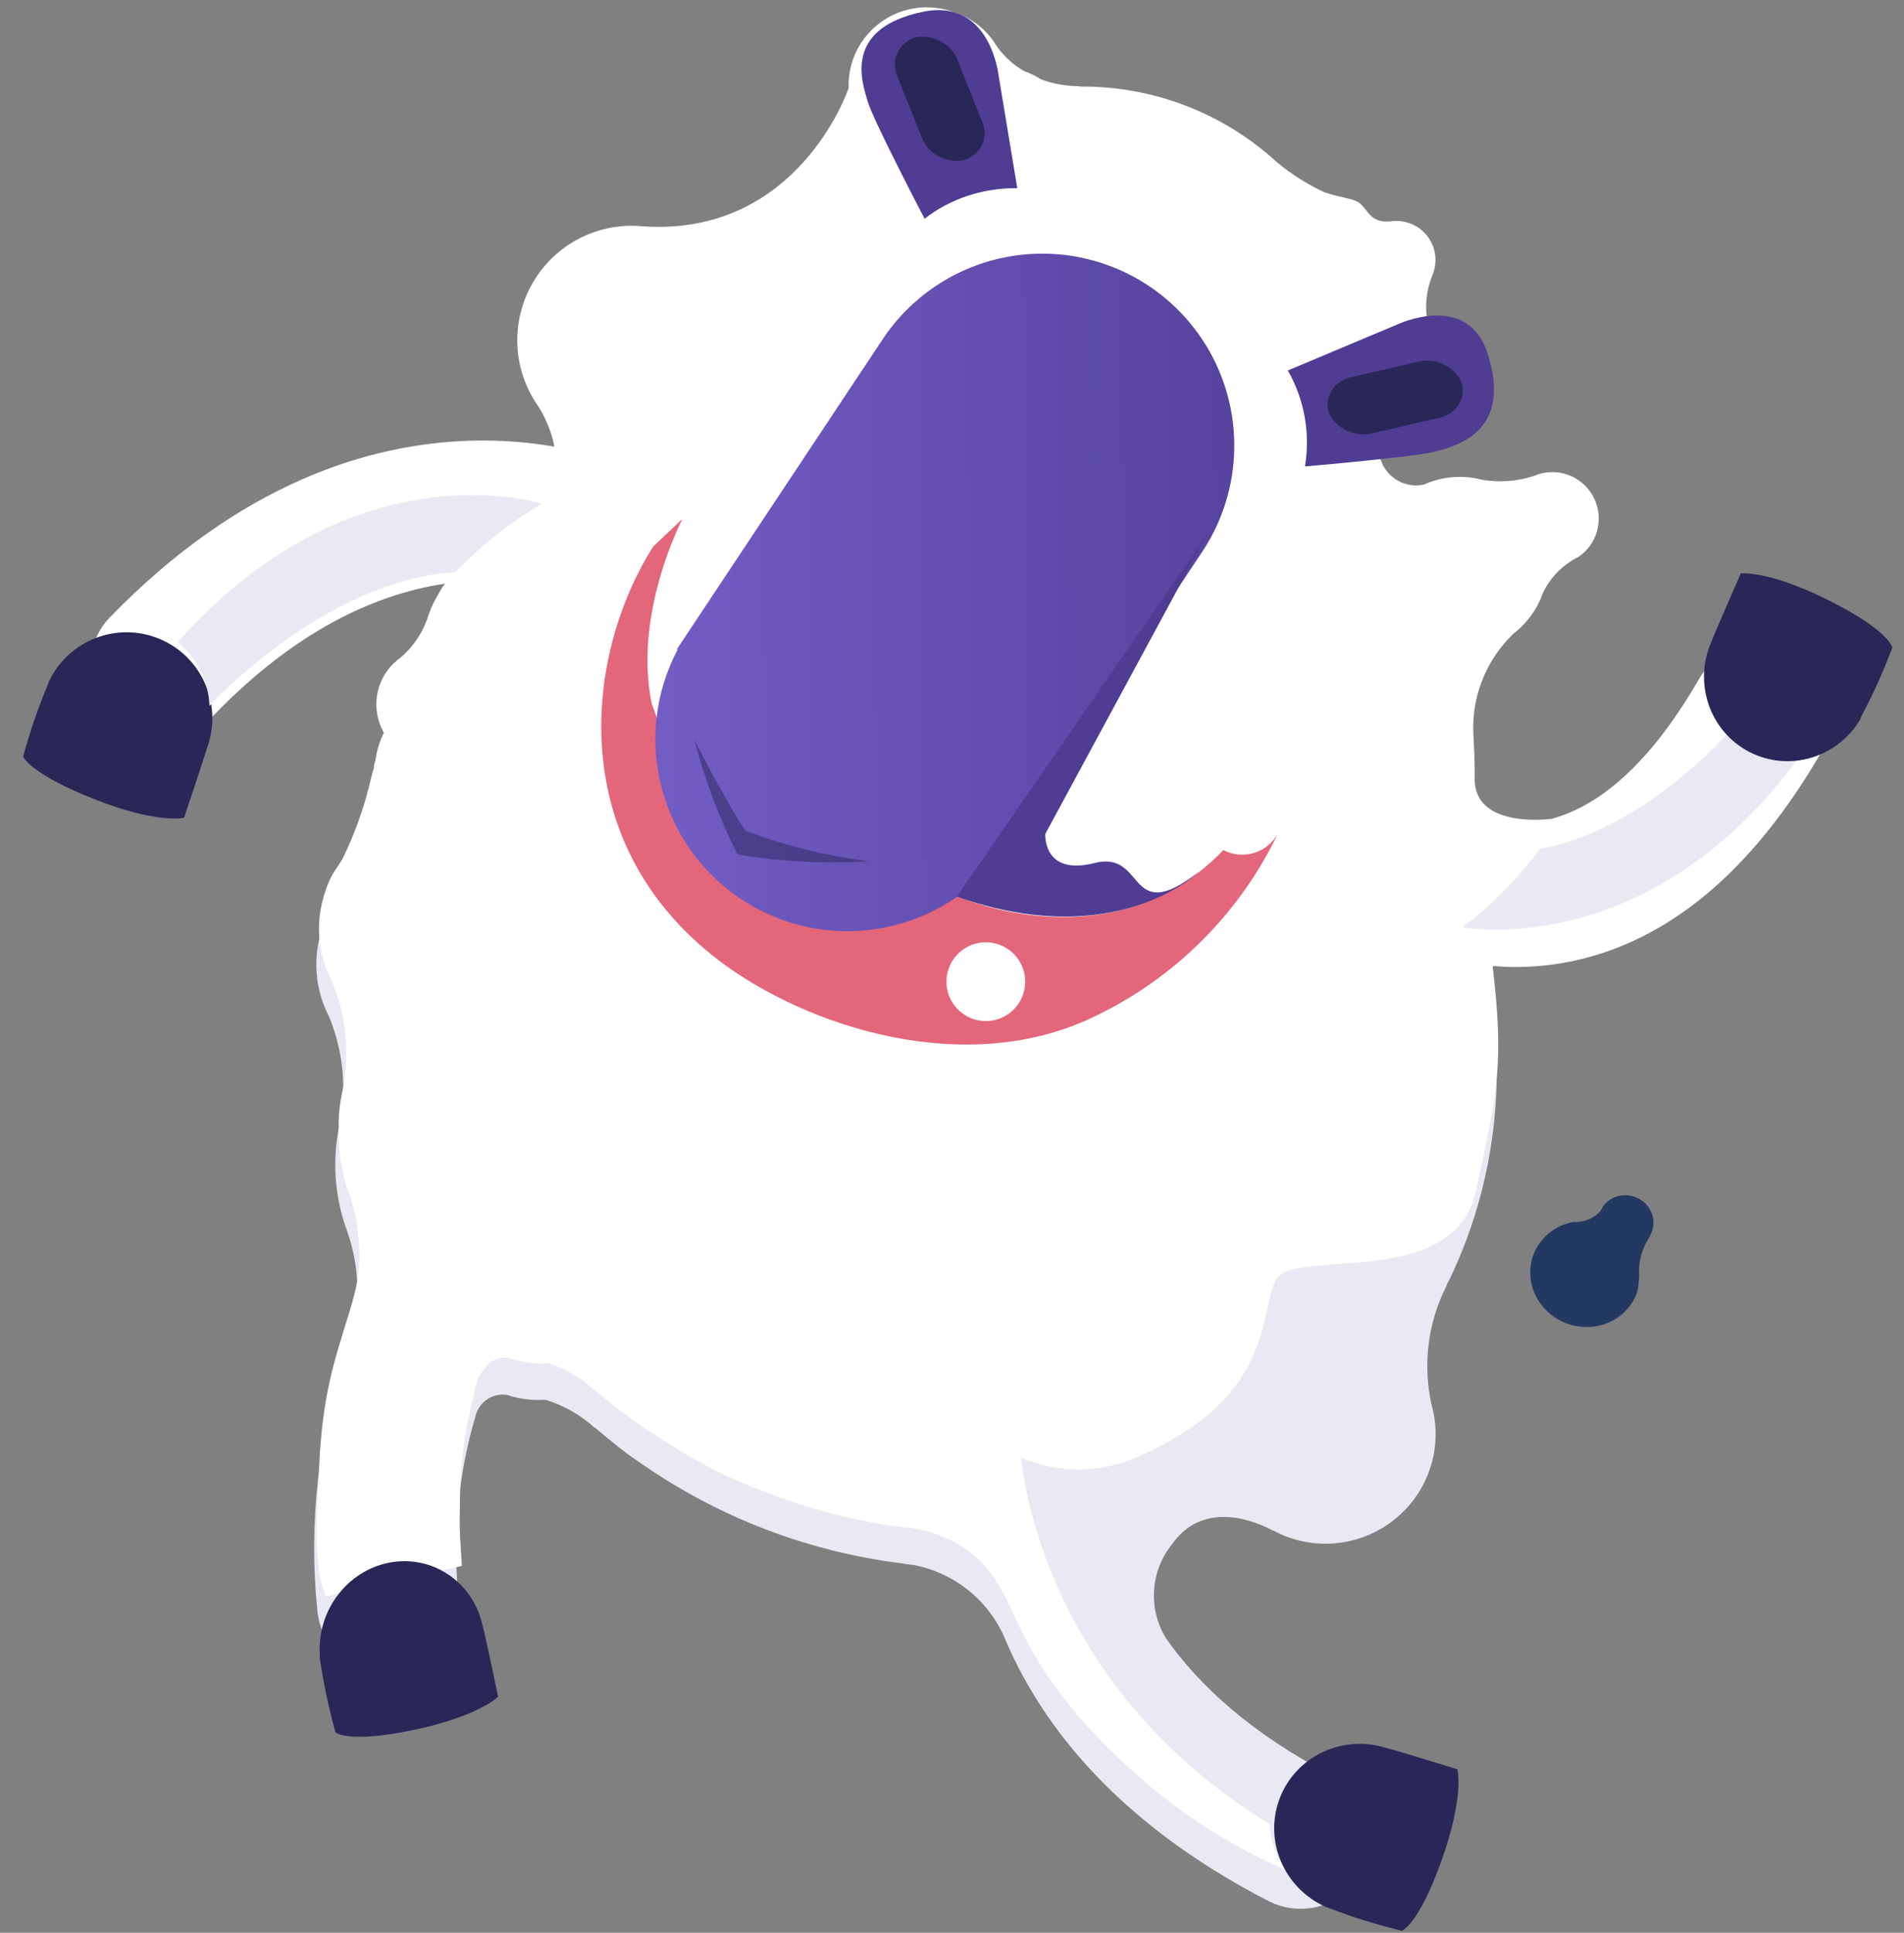 <?xml version="1.0" encoding="UTF-8"?>
<svg width="68px" height="69px" viewBox="0 0 68 69" version="1.1" xmlns="http://www.w3.org/2000/svg" xmlns:xlink="http://www.w3.org/1999/xlink">
    <rect x="0" y="0" width="68" height="69" fill="#808080" stroke="none"/>
    <!-- Generator: sketchtool 51.1 (57501) - http://www.bohemiancoding.com/sketch -->
    <title>D098F2B8-A387-4226-9E82-20B4C7D14A08-1185-00004F377235FFA0</title>
    <desc>Created with sketchtool.</desc>
    <defs>
        <linearGradient x1="-122.859%" y1="117.258%" x2="150.952%" y2="-30.907%" id="linearGradient-1">
            <stop stop-color="#937BF3" offset="0%"></stop>
            <stop stop-color="#4E3D93" offset="86.565%"></stop>
            <stop stop-color="#322662" offset="100%"></stop>
        </linearGradient>
    </defs>
    <g id="Responsive-" stroke="none" stroke-width="1" fill="none" fill-rule="evenodd">
        <g id="2c-Dashboard-capteur-Lightbox-responsive" transform="translate(-28, -118)" fill-rule="nonzero">
            <g id="2" transform="translate(-2, 74)">
                <g id="Title" transform="translate(21, 37)">
                    <g id="Tuiles-/-Clients-/-Header-Info">
                        <g id="List-/-Capteur-/-Illustration-/-Moutons">
                            <g>
                                <g transform="translate(40.055, 41.295) rotate(19) translate(-40.055, -41.295) translate(9.055, 8.295)">
                                    <path d="M3.684,33.764 C2.813,33.764 2.002,33.334 1.532,32.622 C1.061,31.91 0.995,31.014 1.357,30.245 C7.074,18.066 17.026,19.128 17.445,19.175 L16.815,24.11 L16.844,24.11 C16.574,24.11 10.114,23.57 6.021,32.301 C5.607,33.194 4.692,33.767 3.684,33.764 Z" id="Shape" fill="#FFFFFF"></path>
                                    <path d="M58.198,56.926 C57.922,55.978 57.116,55.278 56.136,55.137 C52.849,54.652 50.54,53.618 48.911,52.445 C47.944,51.668 47.575,50.366 47.992,49.2 C48.546,47.216 50.734,47.463 51.201,47.541 L51.269,47.541 C51.473,47.576 51.68,47.594 51.887,47.594 C54.064,47.594 55.83,45.833 55.83,43.661 C55.83,42.872 55.589,42.103 55.139,41.454 C54.374,40.209 54.063,38.739 54.259,37.292 C54.259,37.21 54.259,37.142 54.284,37.065 C55.314,28.46 49.694,20.118 40.509,17.499 C31.324,14.879 21.61,18.92 17.355,26.675 C16.655,28.002 15.564,29.082 14.229,29.77 C13.034,30.178 12.231,31.299 12.231,32.559 C12.232,32.778 12.258,32.996 12.308,33.209 C12.51,34.494 12.51,35.803 12.308,37.089 C12.199,37.457 12.143,37.839 12.143,38.224 C12.137,39.342 12.594,40.413 13.407,41.182 C14.235,42.124 14.782,43.279 14.987,44.515 C15.116,45.876 15.649,47.168 16.519,48.225 C17.429,49.38 17.914,50.811 17.895,52.28 L17.895,52.328 C17.906,55.439 18.589,58.511 19.898,61.335 C20.46,62.61 21.949,63.191 23.229,62.635 C23.563,62.493 23.862,62.279 24.104,62.009 C24.766,61.273 24.935,60.218 24.537,59.313 C23.608,57.308 23.081,55.141 22.986,52.935 C22.947,52.425 23.299,51.967 23.803,51.872 C24.181,51.87 24.558,51.806 24.916,51.683 L25.159,51.591 C25.838,51.564 26.515,51.69 27.138,51.96 L27.172,51.96 C27.79,52.202 28.426,52.445 29.088,52.614 C32.367,53.552 35.827,53.669 39.162,52.954 L39.206,52.954 L39.537,52.881 C40.938,52.688 42.347,53.17 43.334,54.181 C45.541,56.689 49.237,59.206 55.397,60.103 C56.248,60.224 57.101,59.906 57.665,59.26 C58.229,58.613 58.426,57.726 58.188,56.902 L58.198,56.926 Z" id="Shape" fill="#E9E9F4"></path>
                                    <path d="M54.557,57.496 C46.043,55.606 42.67,49.658 41.891,48.014 C43.441,48.125 44.96,47.544 46.033,46.428 C49.728,42.912 48.229,40.33 48.433,39.039 C48.638,37.748 54.581,37.37 54.153,33.719 C53.724,30.068 53.627,29.097 52.079,25.886 L12.587,29.469 C12.248,29.805 12.036,30.248 11.988,30.721 C11.902,31.138 11.902,31.567 11.988,31.983 C11.988,32.07 11.988,32.158 12.022,32.254 C12.022,32.477 12.076,32.883 12.105,33.366 C12.14,34.092 12.118,34.82 12.037,35.542 C11.974,36.142 11.759,36.205 11.832,37.351 C11.91,38.288 12.316,39.168 12.981,39.837 C13.347,40.219 13.659,40.649 13.911,41.113 C14.321,41.839 14.592,42.634 14.709,43.458 C14.758,43.955 14.872,44.443 15.05,44.909 C15.261,45.567 15.58,46.187 15.994,46.742 C16.247,47.045 16.473,47.368 16.671,47.709 C17.606,49.46 17.469,50.045 17.567,52.288 C17.664,54.532 18.112,55.886 18.784,58.12 C19.455,60.354 20.044,60.775 20.044,60.775 L24.269,58.169 C24.269,58.169 23.968,57.453 23.851,57.163 C23.734,56.873 23.578,56.423 23.228,55.306 C22.943,54.298 22.761,53.265 22.683,52.221 C22.576,51.787 22.648,51.33 22.882,50.949 C23.021,50.755 23.238,50.63 23.476,50.606 C23.713,50.602 23.95,50.577 24.182,50.528 C24.408,50.484 24.629,50.414 24.839,50.32 L24.99,50.32 C25.328,50.326 25.665,50.372 25.993,50.456 C26.479,50.552 27.453,51.07 29.376,51.524 C30.879,51.93 32.428,52.143 33.986,52.158 C35.567,52.2 37.149,52.059 38.698,51.737 C39.032,51.641 39.377,51.589 39.725,51.582 C41.886,51.539 42.821,52.738 43.702,53.638 C44.583,54.537 46.179,56.022 49.519,57.385 C51.49,58.202 53.58,58.702 55.71,58.865 C55.175,58.559 54.766,58.074 54.557,57.496 Z" id="Shape" fill="#FFFFFF"></path>
                                    <path d="M58.712,11.854 C57.335,11.588 56.002,12.488 55.733,13.865 C55.117,17.031 53.992,19.18 52.388,20.281 C51.982,20.476 49.908,21.382 49.336,19.874 C49.204,19.463 49.052,19.062 48.891,18.666 L48.842,18.534 C48.253,17.236 48.29,15.739 48.945,14.472 C49.281,13.966 49.462,13.372 49.463,12.764 C49.534,12.145 49.811,11.567 50.251,11.125 C50.758,10.44 50.663,9.481 50.031,8.909 C49.4,8.336 48.437,8.336 47.805,8.909 C47.283,9.306 46.669,9.564 46.02,9.657 L45.966,9.657 C45.3,9.735 44.676,10.025 44.186,10.484 C43.864,10.679 43.474,10.729 43.114,10.619 C42.754,10.51 42.457,10.253 42.298,9.912 C42.171,9.475 42.241,9.006 42.489,8.625 C42.616,8.46 42.724,8.281 42.811,8.091 C43.01,7.7 43.113,7.268 43.115,6.829 C43.115,6.374 43,5.926 42.782,5.527 C42.763,5.459 42.73,5.396 42.684,5.341 C42.221,4.765 41.992,4.034 42.043,3.296 C42.043,3.267 42.043,3.237 42.043,3.203 C42.033,2.44 41.412,1.828 40.65,1.828 C40.461,1.827 40.275,1.866 40.102,1.941 C39.412,2.293 39.168,1.941 38.845,1.774 C38.522,1.608 38.14,1.774 37.426,1.774 C36.757,1.704 36.099,1.548 35.47,1.309 C33.089,0.275 30.405,0.18 27.957,1.045 L27.913,1.045 C27.474,1.195 27.013,1.268 26.549,1.26 C26.335,1.205 26.114,1.177 25.893,1.177 C25.384,1.084 24.908,0.861 24.509,0.531 C24.003,0.161 23.385,-0.025 22.758,0.003 C22.016,0.004 21.305,0.3 20.781,0.826 C20.258,1.352 19.964,2.064 19.965,2.807 C19.969,3.101 20.018,3.393 20.112,3.673 L20.151,3.78 C20.153,3.8 20.153,3.82 20.151,3.839 C20.151,3.839 20.176,9.393 14.82,10.846 C13.266,11.212 12.068,12.45 11.752,14.016 C11.437,15.582 12.062,17.188 13.353,18.128 C13.353,18.128 15.045,19.361 14.747,21.166 C14.747,21.174 14.747,21.183 14.747,21.191 C14.747,21.191 12.428,23.995 12.179,25.639 C12.125,25.886 12.095,26.139 12.091,26.392 C12.091,26.48 12.091,26.568 12.091,26.661 C12.076,27.215 11.919,27.756 11.636,28.232 C11.388,28.577 11.254,28.991 11.255,29.416 C11.257,30.548 12.173,31.464 13.304,31.467 C14.377,31.505 15.357,32.083 15.911,33.003 L15.965,33.106 C18.123,37.697 22.126,41.157 26.979,42.628 C27.395,42.755 27.816,42.863 28.231,42.961 C28.231,42.961 32.144,43.896 34.311,45.481 C37.03,47.473 43.604,47.389 44.675,42.569 L44.675,42.53 C44.675,42.486 44.675,42.437 44.699,42.393 C44.792,41.904 45.056,40.676 45.325,40.485 C45.594,40.294 47.159,39.996 47.551,38.528 C47.942,37.06 47.257,36.174 47.746,35.156 C48.313,33.982 48.788,32.767 49.17,31.52 C49.267,31.241 49.365,30.963 49.448,30.684 C49.623,30.104 49.769,29.516 49.884,28.922 L49.884,28.956 C49.884,28.956 50.622,26.461 52.168,25.918 C53.048,25.69 53.893,25.341 54.677,24.88 C57.748,23.075 59.783,19.698 60.727,14.849 C60.858,14.184 60.719,13.495 60.341,12.933 C59.963,12.372 59.377,11.983 58.712,11.854 Z" id="Shape" fill="#FFFFFF"></path>
                                    <path d="M24.236,7.316 C24.874,6.335 25.854,5.591 27.011,5.208 L25.072,1.624 C25.072,1.624 23.892,-0.9 21.785,0.345 C19.253,1.842 20.539,3.442 20.955,4.025 C21.37,4.607 24.236,7.316 24.236,7.316 Z" id="Shape" fill="#4E3D93"></path>
                                    <path d="M39.96,11.255 C39.761,10.076 39.163,9.002 38.266,8.214 L41.387,5.426 C41.387,5.426 43.417,3.394 44.844,5.357 C46.572,7.71 44.799,8.817 44.202,9.228 C43.604,9.638 39.96,11.255 39.96,11.255 Z" id="Shape" fill="#4E3D93"></path>
                                    <path d="M21.818,1.3 C21.297,1.696 21.236,2.39 21.683,2.852 L23.241,4.657 C23.641,5.099 24.358,5.195 24.888,4.877 C25.375,4.514 25.465,3.881 25.096,3.422 L23.538,1.617 C23.157,1.116 22.393,0.975 21.818,1.3 Z" id="Shape" fill="#292758"></path>
                                    <path d="M40.142,9.168 C40.579,9.632 41.364,9.701 41.898,9.322 L43.977,8.022 C44.481,7.682 44.605,7.063 44.263,6.594 C43.861,6.157 43.144,6.061 42.61,6.372 L40.531,7.677 C39.955,7.997 39.781,8.662 40.142,9.168 Z" id="Shape" fill="#292758"></path>
                                    <path d="M19.55,20.258 C19.55,20.258 18.964,23.994 20.654,26.852 C20.654,26.852 21.579,27.972 22.349,29.064 C23.12,30.156 33.15,29.801 33.15,29.801 C33.15,29.801 39.218,30.398 41.664,25.154 C42.069,25.214 42.48,25.102 42.797,24.843 C43.114,24.584 43.308,24.204 43.33,23.795 C42.999,26.969 41.586,29.931 39.33,32.184 C35.707,35.88 29.643,35.977 25.895,34.74 C19.303,32.543 17.821,26.007 18.882,21.534 L19.55,20.258 Z" id="Shape" fill="#E3667A"></path>
                                    <circle id="Oval" fill="#FFFFFF" cx="35.171" cy="32.357" r="1.407"></circle>
                                    <path d="M60.677,34.797 C60.674,34.755 60.664,34.714 60.647,34.675 C60.468,34.252 60.428,33.787 60.534,33.342 C60.535,33.332 60.535,33.323 60.534,33.313 C60.554,33.244 60.564,33.173 60.563,33.101 C60.609,32.581 60.206,32.123 59.662,32.079 C59.118,32.035 58.64,32.421 58.594,32.941 C58.481,33.227 58.252,33.457 57.958,33.577 L57.86,33.624 L57.82,33.624 C56.998,34.079 56.632,35.03 56.95,35.886 C57.268,36.743 58.179,37.26 59.117,37.116 C60.055,36.973 60.752,36.21 60.775,35.301 C60.768,35.13 60.734,34.96 60.677,34.797 Z" id="Shape" fill="#233962"></path>
                                    <path d="M32.571,6.973 C30.813,6.516 28.945,6.776 27.379,7.696 C25.812,8.616 24.676,10.12 24.219,11.878 L20.874,24.732 L20.903,24.732 C20.363,28.21 22.544,31.531 25.951,32.417 C29.358,33.302 32.881,31.464 34.103,28.164 L34.132,28.164 L37.477,15.348 C37.941,13.587 37.685,11.713 36.764,10.141 C35.843,8.57 34.334,7.43 32.571,6.973 Z" id="Shape" fill="url(#linearGradient-1)"></path>
                                    <path d="M22.509,27.574 C22.509,27.574 24.365,29.367 25.307,30.061 C26.822,30.099 28.336,29.961 29.825,29.651 C28.366,30.258 26.851,30.694 25.307,30.95 C24.267,29.936 23.33,28.804 22.509,27.574 Z" id="Shape" fill="#292758" opacity="0.5" style="mix-blend-mode: multiply;"></path>
                                    <path d="M60.637,13.674 C60.637,13.674 53.602,13.817 49.946,22.578 C50.786,22.902 51.443,23.552 51.754,24.366 C51.754,24.366 54.134,18.811 58.516,16.985 C59.059,15.792 59.773,14.678 60.637,13.674 Z" id="Shape-Copy-5" fill="#E9E9F4" transform="translate(55.291, 19.02) scale(-1, -1) rotate(-7) translate(-55.291, -19.02) "></path>
                                    <path d="M6.156,33.477 C6.165,31.845 4.898,30.49 3.272,30.393 C1.646,30.296 0.228,31.491 0.045,33.113 L0.045,33.147 C0.045,33.147 0.045,33.192 0.045,33.216 C-0.015,34.124 -0.015,35.035 0.045,35.944 C0.045,35.944 0.398,36.436 2.874,36.559 C5.35,36.682 6.19,36.15 6.19,36.15 C6.19,36.15 6.175,33.841 6.156,33.477 Z" id="Shape" fill="#292758"></path>
                                    <path d="M25.64,59.909 C24.8,58.569 23.117,58.132 21.776,58.905 C20.436,59.677 19.888,61.399 20.52,62.858 L20.52,62.888 L20.548,62.947 C20.964,63.747 21.426,64.518 21.934,65.258 C21.934,65.258 22.483,65.499 24.536,64.274 C26.588,63.05 27.011,62.165 27.011,62.165 C27.011,62.165 25.846,60.199 25.64,59.909 Z" id="Shape" fill="#292758"></path>
                                    <path d="M57.568,53.567 C55.936,53.625 54.631,54.919 54.586,56.523 C54.542,58.127 55.773,59.489 57.4,59.635 L57.499,59.635 C58.416,59.669 59.334,59.643 60.248,59.557 C60.248,59.557 60.744,59.192 60.774,56.73 C60.804,54.269 60.248,53.459 60.248,53.459 C60.248,53.459 57.936,53.533 57.568,53.567 Z" id="Shape" fill="#292758"></path>
                                    <path d="M55.723,12.431 C55.58,14.04 56.696,15.482 58.267,15.722 C59.839,15.962 61.322,14.916 61.65,13.336 L61.65,13.306 C61.65,13.306 61.65,13.257 61.65,13.238 C61.792,12.345 61.876,11.443 61.9,10.538 C61.9,10.538 61.597,10 59.192,9.683 C56.786,9.365 55.92,9.8 55.92,9.8 C55.92,9.8 55.732,12.069 55.723,12.431 Z" id="Shape" fill="#292758"></path>
                                    <path d="M37.458,14.631 L35.462,26.679 C35.462,26.679 35.861,28.139 37.463,27.088 C39.064,26.036 39.29,28.909 41.079,26.187 C41.079,26.187 39.237,29.873 33.201,29.824 L37.458,14.631 Z" id="Shape" fill="#4E3D93"></path>
                                    <path d="M14.631,21.384 C14.631,21.384 7.596,21.526 3.939,30.287 C4.78,30.611 5.437,31.261 5.748,32.076 C5.748,32.076 8.127,26.52 12.51,24.694 C13.053,23.502 13.767,22.388 14.631,21.384 Z" id="Shape" fill="#E9E9F4"></path>
                                </g>
                            </g>
                        </g>
                    </g>
                </g>
            </g>
        </g>
    </g>
</svg>